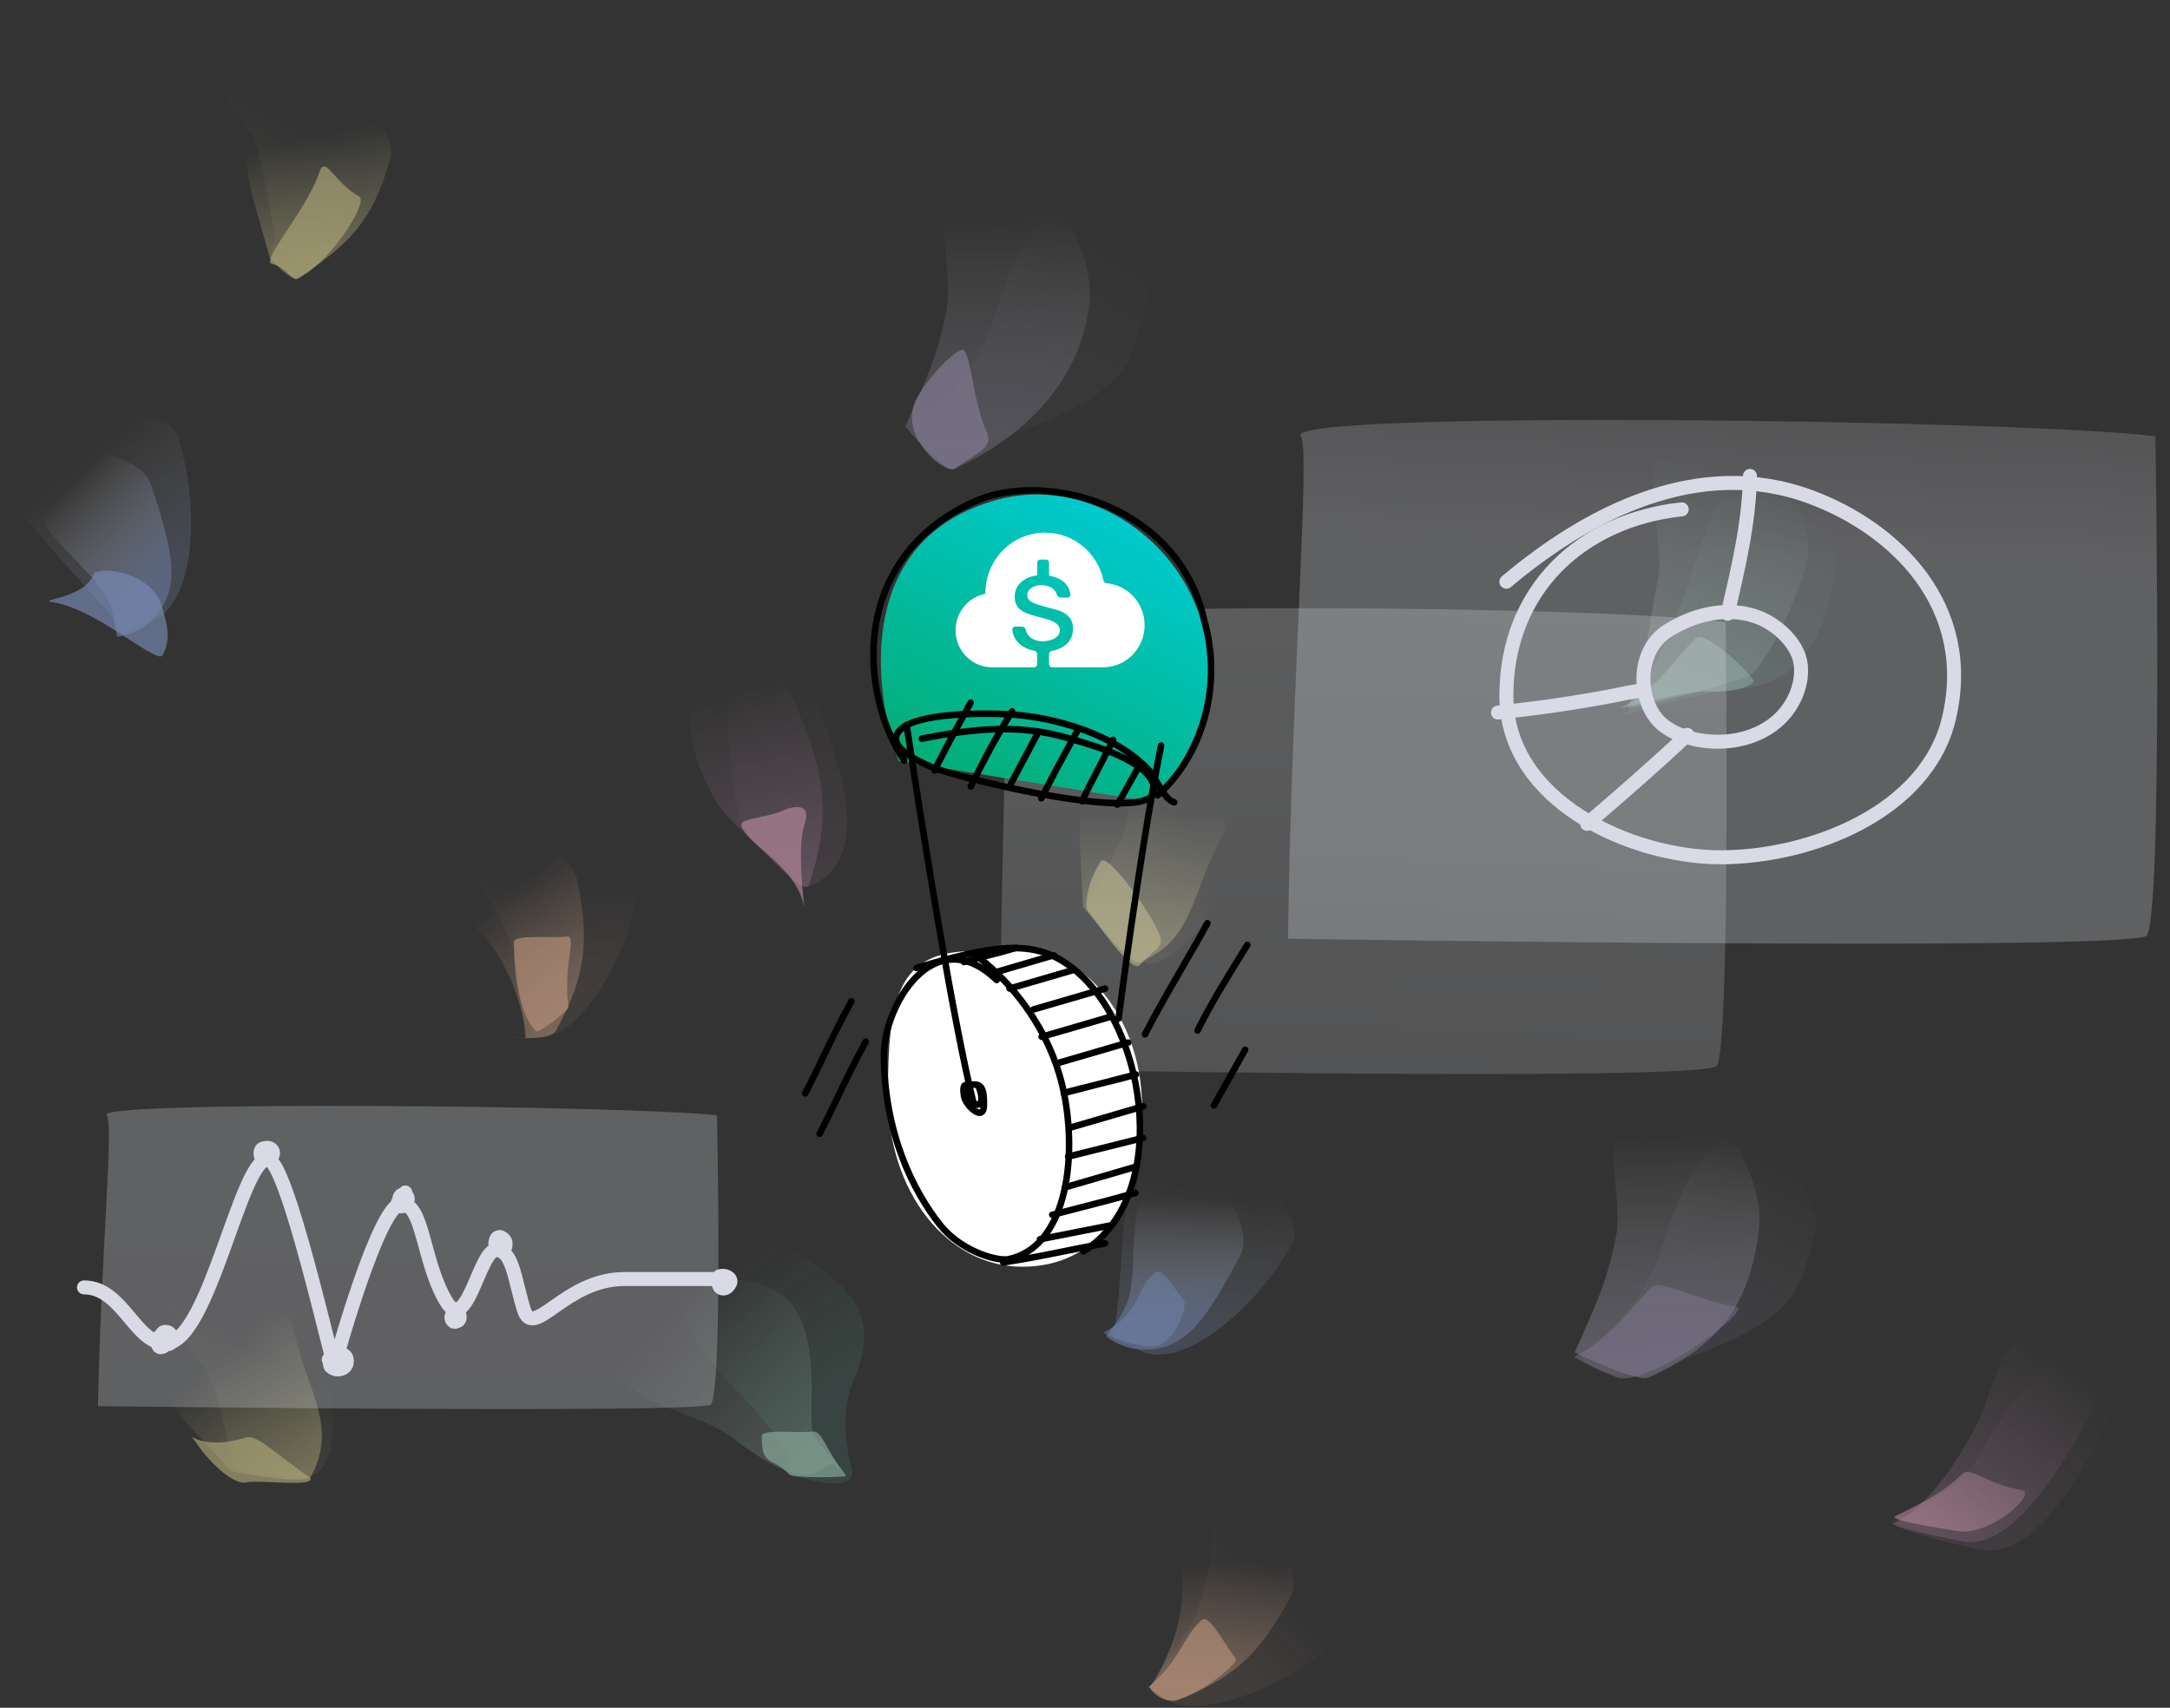 <svg width="155" height="122" viewBox="0 0 155 122" fill="none" xmlns="http://www.w3.org/2000/svg">
<rect x="0" y="0" width="155" height="122" fill="#333333" stroke="none"/>
<g opacity="0.65">
<g opacity="0.65">
<path opacity="0.69" d="M135.291 108.844C138.029 107.474 140.452 103.416 141.505 101.097C142.19 99.568 142.769 96.037 145.613 94.403C148.457 92.769 150.827 98.198 149.563 100.569C147.246 104.944 143.665 110.794 140.136 110.109C134.659 109.002 135.291 108.844 135.291 108.844Z" fill="url(#paint0_linear)"/>
<path opacity="0.22" d="M135.08 108.791C137.819 107.421 140.452 106.05 141.505 103.679C142.19 102.15 145.719 97.302 148.563 95.615C151.407 93.928 151.512 99.831 150.248 102.203C147.931 106.578 144.981 111.374 141.453 110.688C135.975 109.582 135.08 108.791 135.08 108.791Z" fill="url(#paint1_linear)"/>
<path opacity="0.17" d="M77.568 64.836C78.622 62.886 79.096 62.148 80.149 59.776C80.834 58.3 80.623 52.398 83.467 50.711C86.311 49.025 93.105 54.19 91.841 56.561C89.523 60.936 83.941 70.844 81.202 68.472C78.358 66.101 77.568 64.836 77.568 64.836Z" fill="url(#paint2_linear)"/>
<path opacity="0.8" d="M77.358 64.784L77.147 60.567C76.989 58.143 77.568 54.032 80.359 52.345C83.151 50.659 88.575 57.3 87.311 59.671C84.994 64.046 85.257 67.155 81.413 68.736C80.728 69 77.358 64.784 77.358 64.784Z" fill="url(#paint3_linear)"/>
<path opacity="0.2" d="M112.855 96.775C114.593 95.826 117.174 92.769 118.227 90.45C118.912 88.922 120.071 83.282 122.915 81.648C125.759 80.014 130.499 85.496 129.656 88.078C128.392 91.978 129.34 94.245 117.859 97.934C114.383 99.041 112.855 96.775 112.855 96.775Z" fill="url(#paint4_linear)"/>
<path opacity="0.8" d="M112.485 96.617C113.907 93.296 114.697 91.979 115.435 88.29C116.014 85.338 113.802 79.382 117.067 77.327C120.333 75.272 126.126 82.966 125.652 87.657C125.02 93.771 122.176 96.406 117.752 98.409C116.962 98.778 112.485 96.617 112.485 96.617Z" fill="url(#paint5_linear)"/>
<path opacity="0.38" d="M79.359 95.563C80.413 93.613 79.623 82.281 82.467 80.647C85.311 79.014 93.632 86.34 92.368 88.711C90.051 93.086 84.573 98.093 81.361 96.459C80.729 96.09 80.044 95.826 79.359 95.563Z" fill="url(#paint6_linear)"/>
<path opacity="0.8" d="M78.991 95.457C80.044 94.14 80.203 93.771 80.519 93.033C81.466 90.451 80.15 85.127 82.994 83.493C85.838 81.86 89.84 87.341 88.576 89.713C86.259 94.087 84.995 95.774 82.888 96.301C81.519 96.617 80.097 96.301 78.991 95.457Z" fill="url(#paint7_linear)"/>
<path opacity="0.2" d="M115.857 51.133C117.489 50.184 119.417 44.65 120.405 42.331C121.048 40.856 122.135 35.164 124.805 33.53C127.474 31.896 131.379 37.272 131.132 39.96C130.737 44.545 129.006 48.761 124.459 49.183C120.702 49.552 115.857 51.133 115.857 51.133Z" fill="url(#paint8_linear)"/>
<path opacity="0.8" d="M116.277 50.554C117.699 47.233 117.647 45.072 118.437 41.383C119.016 38.432 116.541 32.95 119.806 30.842C123.071 28.734 130.286 35.691 129.023 40.276C128.075 43.649 126.179 47.233 125.073 48.182C124.335 48.762 116.541 50.606 116.277 50.554Z" fill="url(#paint9_linear)"/>
<path opacity="0.69" d="M54.659 60.935C52.921 59.091 51.604 58.458 50.551 56.139C49.392 53.873 49.024 51.343 49.392 48.813C49.972 45.598 55.66 47.338 56.66 49.867C58.504 54.453 59.715 57.51 57.766 63.254C57.503 63.992 54.659 60.935 54.659 60.935Z" fill="url(#paint10_linear)"/>
<path opacity="0.22" d="M56.502 62.412C55.238 60.514 54.027 61.041 52.973 58.722C52.289 57.247 51.657 50.606 52.236 47.338C52.815 44.071 57.345 47.812 58.345 50.342C60.189 54.928 61.769 60.198 59.03 62.57C56.976 64.362 56.502 62.412 56.502 62.412Z" fill="url(#paint11_linear)"/>
<path opacity="0.17" d="M82.098 120.544C83.151 118.594 84.837 117.066 85.679 114.641C87.365 109.74 85.574 106.736 88.365 105.102C91.156 103.468 98.477 112.639 97.213 115.01C94.896 119.385 85.627 123.548 82.888 121.177C80.097 118.7 82.098 120.544 82.098 120.544Z" fill="url(#paint12_linear)"/>
<path opacity="0.8" d="M82.098 120.544C82.993 119.49 83.941 116.961 84.099 116.17C85.468 110.689 82.466 108.37 85.258 106.683C88.049 104.997 93.474 111.637 92.21 114.009C89.892 118.384 87.944 119.912 84.046 121.493C83.414 121.757 82.098 120.544 82.098 120.544Z" fill="url(#paint13_linear)"/>
<path opacity="0.17" d="M37.542 74.164C37.121 72.003 37.384 69.737 36.489 67.313C34.645 62.464 31.328 61.357 32.434 58.248C33.539 55.138 45.021 57.51 45.6 60.145C46.653 64.994 42.177 74.112 38.595 74.112C34.856 74.059 37.542 74.164 37.542 74.164Z" fill="url(#paint14_linear)"/>
<path opacity="0.8" d="M37.542 74.164C37.595 72.794 36.647 70.211 36.279 69.526C33.803 64.414 30.011 64.572 31.117 61.515C32.223 58.406 40.597 60.039 41.176 62.675C42.23 67.523 41.703 69.948 39.702 73.637C39.386 74.217 37.542 74.164 37.542 74.164Z" fill="url(#paint15_linear)"/>
<path opacity="0.1" d="M65.034 30.631C66.772 29.682 69.353 26.625 70.406 24.306C71.091 22.831 72.249 17.139 75.093 15.505C77.937 13.871 82.677 19.352 81.835 21.935C80.571 25.782 81.519 28.101 70.037 31.791C66.561 32.897 65.034 30.631 65.034 30.631Z" fill="url(#paint16_linear)"/>
<path opacity="0.6" d="M64.665 30.472C66.087 27.152 66.877 25.834 67.614 22.145C68.194 19.194 66.034 13.238 69.247 11.182C72.46 9.127 78.305 16.822 77.832 21.513C77.2 27.626 72.618 31.474 68.194 33.477C67.404 33.793 64.665 30.472 64.665 30.472Z" fill="url(#paint17_linear)"/>
<path opacity="0.17" d="M16.686 104.997C16.212 102.836 16.107 101.94 15.423 99.463C15.001 97.882 10.999 93.508 12.105 90.398C13.211 87.289 21.69 86.867 22.269 89.502C23.323 94.351 25.429 105.524 21.795 105.472C18.108 105.472 16.686 104.997 16.686 104.997Z" fill="url(#paint18_linear)"/>
<path opacity="0.8" d="M16.528 105.102L13.632 101.992C11.947 100.253 9.735 96.722 10.841 93.612C11.947 90.502 20.32 92.084 20.9 94.719C21.953 99.568 24.165 101.781 22.216 105.47C21.795 106.156 16.528 105.102 16.528 105.102Z" fill="url(#paint19_linear)"/>
<path opacity="0.17" d="M19.741 17.191C19.267 15.03 18.951 12.711 18.267 10.234C17.845 8.653 14.053 5.701 15.159 2.645C16.265 -0.412 24.744 -0.939 25.324 1.696C26.377 6.545 25.324 19.299 21.69 19.299C18.003 19.247 19.741 17.191 19.741 17.191Z" fill="url(#paint20_linear)"/>
<path opacity="0.8" d="M19.268 18.403L18.109 14.292C17.424 11.973 17.056 7.809 19.478 5.596C21.901 3.382 28.589 8.652 27.905 11.235C26.588 15.978 24.85 17.454 21.374 19.826C20.795 20.247 19.268 18.403 19.268 18.403Z" fill="url(#paint21_linear)"/>
<path opacity="0.38" d="M8.734 45.282C8.049 43.174 -0.693 35.901 0.044 32.738C0.781 29.576 11.841 28.575 12.684 31.157C14.264 35.848 14.106 43.279 10.683 44.439C10.051 44.65 9.366 44.966 8.734 45.282Z" fill="url(#paint22_linear)"/>
<path opacity="0.8" d="M8.366 45.494C8.102 43.807 7.997 43.438 7.628 42.753C6.417 40.276 1.677 37.588 2.414 34.373C3.152 31.158 9.946 32.054 10.788 34.637C12.368 39.328 12.684 41.436 11.631 43.28C10.999 44.44 9.788 45.283 8.366 45.494Z" fill="url(#paint23_linear)"/>
</g>
<g opacity="0.65">
<path opacity="0.2" d="M56.398 105.313C56.398 103.31 55.766 103.046 54.186 101.043C53.185 99.726 48.761 96.037 48.603 92.769C48.445 89.501 55.187 88.342 57.398 89.817C61.243 92.347 62.823 94.245 60.927 98.725C60.401 99.989 60.084 101.939 60.822 104.891C61.401 107.052 56.398 105.313 56.398 105.313Z" fill="url(#paint24_linear)"/>
<path opacity="0.8" d="M60.4 105.418C58.135 102.572 59.978 108.58 52.184 102.625C49.867 100.78 43.863 100.358 43.547 96.511C43.231 92.664 52.763 89.501 56.187 92.769C58.715 95.193 57.714 100.833 58.03 102.256C58.241 103.152 60.558 105.207 60.4 105.418Z" fill="url(#paint25_linear)"/>
</g>
<path opacity="0.65" d="M135.359 108.328C138.097 106.957 138.835 106.536 140.204 105.271C140.783 104.744 142.1 106.114 144.364 106.43C145.681 106.588 142.152 109.751 139.888 109.382C134.411 108.538 135.359 108.328 135.359 108.328Z" fill="url(#paint26_linear)"/>
<path opacity="0.65" d="M77.637 65.005C77.426 64.32 77.848 62.686 78.638 61.526C79.059 60.894 81.85 64.636 82.693 66.428C83.272 67.64 82.851 67.535 81.376 68.958C80.797 69.485 78.48 66.059 77.637 65.005Z" fill="#EFE59C" stroke="#706F6F" stroke-width="0.04" stroke-miterlimit="10"/>
<g opacity="0.65">
<path opacity="0.65" d="M112.434 96.933C115.172 95.563 116.647 93.191 118.016 91.926C118.596 91.399 121.703 93.033 124.02 93.349C125.337 93.507 117.7 99.094 115.541 98.409C114.435 97.987 113.382 97.513 112.434 96.933Z" fill="url(#paint27_linear)"/>
<path opacity="0.65" d="M78.78 95.193C81.519 93.823 81.045 92.189 82.414 90.977C82.994 90.45 83.573 91.609 84.573 92.927C84.837 93.243 83.889 96.353 82.098 96.195C80.94 96.089 79.834 95.773 78.78 95.193Z" fill="url(#paint28_linear)"/>
<path opacity="0.65" d="M115.699 50.606C118.438 49.235 119.807 46.811 121.124 45.599C121.703 45.072 124.178 47.233 125.232 48.55C125.495 48.867 124.073 49.499 122.282 49.394C120.492 49.288 115.699 50.606 115.699 50.606Z" fill="url(#paint29_linear)"/>
</g>
<path opacity="0.65" d="M36.715 67.376C36.505 66.691 39.349 67.06 40.507 66.902C41.245 66.797 40.191 69.01 40.612 71.962C40.612 72.12 38.506 73.912 38.242 73.648C37.084 72.383 36.715 69.59 36.715 67.376Z" fill="#FFC5A1"/>
<path opacity="0.65" d="M21.39 19.837C20.81 20.258 20.758 19.204 19.388 18.835C18.651 18.624 21.969 14.882 22.812 12.3C23.233 11.035 23.865 13.038 25.656 14.039C26.34 14.355 23.812 18.519 21.39 19.837Z" fill="#EFE59C"/>
<path opacity="0.65" d="M65.313 28.85C65.471 28.165 67.367 25.635 68.631 25.003C69.369 24.686 69.369 28.375 70.475 30.853C71.001 32.065 69.737 32.328 68.21 33.488C67.578 33.91 64.365 31.38 65.313 28.85Z" fill="url(#paint30_linear)"/>
<path opacity="0.65" d="M11.594 43.448C11.805 44.133 12.331 45.662 11.594 46.821C11.173 47.454 6.907 43.501 3.799 43.027C2.483 42.816 6.011 42.816 6.696 41.024C6.959 40.391 10.962 40.813 11.594 43.448Z" fill="#9EBCFD"/>
<path opacity="0.65" d="M57.466 64.846C56.834 61.842 53.833 60.735 52.99 59.102C52.621 58.416 54.57 58.522 56.097 57.837C56.466 57.678 58.046 57.204 57.466 58.891C56.887 60.577 57.466 64.846 57.466 64.846Z" fill="#FEB7D5"/>
<path opacity="0.65" d="M22.18 105.586C22.443 106.271 18.651 105.691 17.545 105.902C16.808 106.06 15.228 104.848 13.964 103.003C13.226 101.897 13.964 103.794 17.598 102.687C18.387 102.476 19.651 103.847 22.18 105.586Z" fill="#EFE59C"/>
<path opacity="0.65" d="M54.411 102.688C54.2 102.003 56.886 102.424 57.992 102.266C58.73 102.161 58.835 103.32 60.415 105.429C60.52 105.534 56.623 105.639 56.36 105.323C55.254 104.058 54.411 104.849 54.411 102.688Z" fill="#BBECD8"/>
<path opacity="0.65" d="M82.061 120.502C84.378 118.499 84.43 117.023 85.8 115.758C86.379 115.231 87.275 117.181 88.275 118.499C88.538 118.815 84.904 121.767 83.325 121.45C82.798 121.292 82.376 120.976 82.061 120.502Z" fill="url(#paint31_linear)"/>
</g>
<path opacity="0.25" d="M71.37 76.373C71.562 58.232 72.185 45.515 71.562 44.699C70.171 42.875 115.297 43.259 123.258 44.459C123.258 44.459 123.642 75.557 122.587 76.18C120.764 77.284 71.37 76.373 71.37 76.373Z" fill="url(#paint32_linear)"/>
<path opacity="0.25" d="M92 67.062C92.24 48.778 93.63 31.981 92.911 31.165C91.281 29.294 144.463 29.965 153.959 31.165C153.959 31.165 154.534 66.246 153.287 66.87C151.033 67.974 92 67.062 92 67.062Z" fill="url(#paint33_linear)"/>
<path opacity="0.25" d="M7 100.452C7.192 89.846 8.151 80.152 7.623 79.672C6.472 78.616 44.405 78.952 51.215 79.672C51.215 79.672 51.647 99.972 50.736 100.356C49.153 100.979 7 100.452 7 100.452Z" fill="url(#paint34_linear)"/>
<path d="M120.124 36.387C112.942 37.152 107.597 42.154 107.597 49.71C107.597 57.266 116.545 61.243 122.908 61.243C129.272 61.243 137.628 58.051 139.214 51.301C141.083 43.347 135.449 37.749 129.272 35.481C121.323 32.563 113.469 36.612 107.597 41.557" stroke="#D9DAE6" stroke-linecap="round" stroke-linejoin="round"/>
<path d="M118.533 51.565C116.943 49.974 116.833 46.309 119.329 44.937C121.317 43.744 123.674 43.328 125.692 44.142C126.947 44.647 128.48 45.997 128.631 47.522C128.783 49.062 128.009 50.617 126.885 51.565C124.31 53.741 120.124 53.156 118.533 51.565Z" stroke="#D9DAE6" stroke-linecap="round" stroke-linejoin="round"/>
<path d="M120.522 52.493C118.445 54.467 115.496 57.03 113.363 58.856" stroke="#D9DAE6" stroke-linecap="round" stroke-linejoin="round"/>
<path d="M107 50.902C109.676 50.618 112.343 50.245 114.993 49.742C115.778 49.593 116.55 49.414 117.34 49.312" stroke="#D9DAE6" stroke-linecap="round" stroke-linejoin="round"/>
<path d="M124.996 34C124.942 37.33 124.151 40.61 123.405 43.843" stroke="#D9DAE6" stroke-linecap="round" stroke-linejoin="round"/>
<path d="M6 91.969C8.784 91.969 9.687 96.112 11.918 95.947C14.943 95.723 17.183 82.822 19.124 82.822C20.509 82.822 23.811 97.894 23.897 97.537C24.021 97.022 27.078 86.004 28.669 86.004C30.26 86.004 30.165 90.075 31.851 92.936C33.348 95.475 34.237 89.307 35.43 89.307C36.623 89.307 36.738 91.345 37.419 93.56C38.099 95.775 40.353 91.373 44.578 91.373C44.846 91.373 52.925 91.373 51.537 91.373" stroke="#D9DAE6" stroke-linecap="round" stroke-linejoin="round"/>
<path d="M11.851 95.332C11.715 96.597 12.548 95.798 12.232 95.442C11.803 94.959 11.171 95.455 11.276 96.006C11.398 96.645 12.102 95.832 12.199 95.58C12.341 95.21 11.678 94.956 11.552 95.332" stroke="#D9DAE6" stroke-linecap="round" stroke-linejoin="round"/>
<path d="M18.909 82.107C18.823 82.698 19.434 83.004 19.406 82.505C19.378 81.989 18.523 81.755 18.616 82.499C18.674 82.957 19.451 82.85 19.5 82.406C19.548 81.973 18.81 81.808 18.81 82.306" stroke="#D9DAE6" stroke-linecap="round" stroke-linejoin="round"/>
<path d="M24.08 96.524C23.797 96.764 23.466 97.143 23.594 97.557C23.669 97.803 24.257 97.879 24.417 97.707C24.987 97.093 23.699 96.845 23.605 97.165C23.362 97.99 24.659 98.025 24.765 97.364C24.902 96.505 23.829 96.637 23.483 97.121" stroke="#D9DAE6" stroke-linecap="round" stroke-linejoin="round"/>
<path d="M32.63 93.945C32.231 94.571 32.954 94.495 32.818 93.95C32.725 93.579 32.316 93.774 32.254 94.044C32.179 94.372 32.581 94.625 32.624 94.232C32.644 94.06 32.503 93.504 32.332 93.845" stroke="#D9DAE6" stroke-linecap="round" stroke-linejoin="round"/>
<path d="M51.403 91.174C51.344 91.46 51.21 92.047 51.691 92.047C51.884 92.047 52.089 91.815 52.154 91.649C52.313 91.249 51.607 90.993 51.365 91.235C51.147 91.453 51.312 91.932 51.602 91.964C51.933 92.001 52.191 91.669 51.801 91.572" stroke="#D9DAE6" stroke-linecap="round" stroke-linejoin="round"/>
<path d="M35.514 88.57C35.561 89.145 36.147 89.583 36.11 88.791C36.096 88.485 35.567 88.165 35.436 88.57C35.118 89.554 36.252 88.911 35.712 88.371" stroke="#D9DAE6" stroke-linecap="round" stroke-linejoin="round"/>
<path d="M28.952 85.189C28.766 85.316 27.94 86.343 28.753 86.162C29.073 86.091 29.31 85.512 28.93 85.366C28.59 85.235 28.43 85.62 28.566 85.924C28.742 86.322 28.952 85.496 28.952 85.388" stroke="#D9DAE6" stroke-linecap="round" stroke-linejoin="round"/>
<path d="M81.577 79.094C81.577 86.026 78.421 90.492 73.027 90.492C67.632 90.492 63.424 85.143 63.424 78.212C63.424 71.28 64.117 67.946 69.511 67.946C76.468 66.069 81.577 72.163 81.577 79.094Z" fill="white"/>
<path fill-rule="evenodd" clip-rule="evenodd" d="M79.162 88.78C79.14 88.651 79.019 88.566 78.893 88.589C77.759 88.793 76.817 88.983 75.913 89.166C74.567 89.438 73.306 89.693 71.621 89.952C71.494 89.971 71.407 90.091 71.426 90.22C71.445 90.349 71.564 90.438 71.691 90.418C73.38 90.159 74.664 89.9 76.022 89.625C76.926 89.443 77.862 89.254 78.974 89.053C79.101 89.03 79.185 88.908 79.162 88.78Z" fill="black"/>
<path fill-rule="evenodd" clip-rule="evenodd" d="M69.768 68.287C69.69 68.391 69.71 68.539 69.812 68.618C69.945 68.721 70.083 68.832 70.225 68.951C69.468 68.483 68.733 68.283 68.033 68.302C66.992 68.331 66.073 68.844 65.32 69.59C63.821 71.072 62.907 73.539 62.907 75.323C62.907 80.985 65.012 85.2 66.985 87.677C67.7 88.575 68.676 89.229 69.6 89.647C70.517 90.061 71.416 90.257 71.987 90.205C71.994 90.205 72.002 90.204 72.009 90.202C74.209 89.779 75.506 87.906 76.129 85.593C76.752 83.276 76.719 80.457 76.219 78.004C75.237 73.181 72.122 69.814 70.094 68.243C69.992 68.164 69.846 68.184 69.768 68.287ZM71.418 70.063C73.152 71.849 75.047 74.577 75.765 78.099C76.253 80.497 76.281 83.238 75.681 85.468C75.081 87.698 73.874 89.357 71.934 89.737C71.473 89.775 70.664 89.611 69.789 89.216C68.913 88.82 68.004 88.206 67.346 87.381C65.431 84.976 63.372 80.862 63.372 75.323C63.372 73.66 64.239 71.317 65.644 69.927C66.341 69.237 67.155 68.799 68.045 68.774C68.933 68.749 69.941 69.134 71.032 70.181C71.125 70.271 71.272 70.266 71.361 70.172C71.39 70.14 71.409 70.103 71.418 70.063Z" fill="black"/>
<path fill-rule="evenodd" clip-rule="evenodd" d="M65.528 69.374C70.809 67.79 73.492 67.402 75.869 68.917C78.729 70.74 80.684 74.813 81.107 78.963C81.53 83.115 80.411 87.231 77.264 89.195C77.155 89.263 77.121 89.408 77.188 89.519C77.255 89.63 77.398 89.665 77.508 89.597C80.875 87.496 82.001 83.149 81.569 78.915C81.138 74.679 79.139 70.445 76.116 68.517C73.537 66.873 70.646 67.347 65.397 68.922C65.274 68.959 65.204 69.09 65.24 69.215C65.276 69.34 65.405 69.411 65.528 69.374Z" fill="black"/>
<path fill-rule="evenodd" clip-rule="evenodd" d="M79.157 70.557C79.115 70.434 78.981 70.363 78.858 70.399L73.748 71.889C73.625 71.925 73.558 72.054 73.6 72.177C73.642 72.3 73.776 72.371 73.899 72.335L79.009 70.845C79.132 70.809 79.199 70.68 79.157 70.557ZM76.905 69.225C76.863 69.101 76.729 69.031 76.606 69.067L72.035 70.399C71.911 70.435 71.845 70.564 71.887 70.687C71.929 70.811 72.063 70.881 72.186 70.845L76.757 69.513C76.88 69.477 76.947 69.348 76.905 69.225Z" fill="black"/>
<path fill-rule="evenodd" clip-rule="evenodd" d="M80.807 74.412C80.766 74.289 80.632 74.218 80.508 74.254L75.48 75.72C75.356 75.756 75.29 75.885 75.332 76.008C75.374 76.131 75.507 76.202 75.631 76.166L80.66 74.7C80.783 74.664 80.849 74.535 80.807 74.412ZM79.466 72.592C79.425 72.469 79.291 72.398 79.168 72.434L74.325 73.846C74.202 73.882 74.135 74.011 74.177 74.134C74.219 74.257 74.353 74.328 74.476 74.292L79.319 72.88C79.442 72.844 79.508 72.715 79.466 72.592Z" fill="black"/>
<path fill-rule="evenodd" clip-rule="evenodd" d="M81.367 76.696C81.328 76.573 81.197 76.501 81.074 76.532L78.405 77.221C77.526 77.436 76.651 77.65 75.906 77.867C75.784 77.902 75.717 78.029 75.757 78.151C75.796 78.274 75.927 78.347 76.05 78.315L78.54 77.672C78.551 77.669 78.562 77.667 78.573 77.664L78.601 77.657C79.502 77.437 80.418 77.213 81.218 76.98C81.34 76.945 81.406 76.818 81.367 76.696ZM81.889 78.968C81.847 78.845 81.713 78.774 81.59 78.81L76.38 80.329C76.257 80.365 76.191 80.494 76.232 80.617C76.274 80.74 76.408 80.811 76.531 80.775L81.741 79.256C81.865 79.22 81.931 79.091 81.889 78.968Z" fill="black"/>
<path fill-rule="evenodd" clip-rule="evenodd" d="M81.875 81.237C81.838 81.112 81.707 81.036 81.582 81.067L76.234 82.4C76.109 82.431 76.038 82.557 76.075 82.682C76.112 82.806 76.243 82.882 76.368 82.851L81.715 81.518C81.84 81.487 81.912 81.361 81.875 81.237ZM81.324 83.293C81.282 83.169 81.149 83.099 81.025 83.135L75.987 84.603C75.864 84.639 75.798 84.768 75.839 84.891C75.881 85.015 76.015 85.085 76.138 85.049L81.177 83.581C81.3 83.545 81.366 83.416 81.324 83.293Z" fill="black"/>
<path fill-rule="evenodd" clip-rule="evenodd" d="M81.324 85.147C81.282 85.024 81.148 84.953 81.025 84.989C79.648 85.39 78.375 85.716 77.083 86.046C76.43 86.213 75.772 86.382 75.093 86.562C74.968 86.595 74.899 86.722 74.938 86.846C74.976 86.97 75.109 87.044 75.233 87.011C75.904 86.833 76.558 86.666 77.21 86.499C78.506 86.167 79.792 85.838 81.176 85.435C81.299 85.399 81.365 85.27 81.324 85.147ZM79.626 87.481C79.596 87.356 79.468 87.274 79.341 87.299L74.231 88.304C74.105 88.329 74.027 88.451 74.058 88.577C74.089 88.703 74.216 88.784 74.343 88.76L79.453 87.754C79.579 87.73 79.657 87.607 79.626 87.481Z" fill="black"/>
<path fill-rule="evenodd" clip-rule="evenodd" d="M75.503 68.172C75.461 68.049 75.327 67.979 75.204 68.015L71.115 69.211C70.992 69.247 70.925 69.376 70.967 69.499C71.009 69.622 71.143 69.693 71.266 69.657L75.356 68.461C75.479 68.425 75.545 68.296 75.503 68.172ZM72.808 67.646C72.766 67.522 72.632 67.452 72.509 67.488C71.403 67.81 70.991 67.911 70.597 68.007L70.578 68.012C70.184 68.108 69.797 68.202 68.772 68.501C68.649 68.537 68.583 68.666 68.625 68.789C68.666 68.912 68.8 68.983 68.924 68.947C69.939 68.651 70.32 68.558 70.707 68.464L70.728 68.459C71.129 68.361 71.547 68.258 72.66 67.934C72.783 67.898 72.849 67.769 72.808 67.646Z" fill="black"/>
<path d="M64.188 54.366L82.306 57.286C92.383 45.969 81.401 32.94 71.253 35.697C61.105 38.454 62.305 49.152 64.188 54.366Z" fill="url(#paint35_linear)"/>
<path fill-rule="evenodd" clip-rule="evenodd" d="M65.673 51.217C65.01 51.397 64.424 51.654 64.077 52.035C63.919 52.209 63.819 52.395 63.783 52.591C63.746 52.789 63.776 52.978 63.849 53.152C63.989 53.489 64.291 53.782 64.615 54.022C65.229 54.479 66.031 54.826 66.373 54.974C66.394 54.983 66.414 54.992 66.431 54.999C66.88 55.195 68.12 55.562 69.704 55.956C71.295 56.354 73.254 56.785 75.156 57.108C77.054 57.43 78.907 57.648 80.28 57.612C80.963 57.594 81.552 57.514 81.972 57.337C82.184 57.247 82.368 57.127 82.497 56.963C82.622 56.803 82.685 56.614 82.679 56.404C82.685 56.413 82.69 56.422 82.696 56.432C82.846 56.676 83.006 56.918 83.182 57.113C83.356 57.307 83.564 57.475 83.813 57.539C83.937 57.572 84.064 57.496 84.096 57.37C84.129 57.244 84.054 57.116 83.93 57.084C83.807 57.053 83.674 56.96 83.526 56.796C83.38 56.634 83.238 56.422 83.092 56.184C83.022 56.07 82.954 55.953 82.884 55.834L82.874 55.819C82.802 55.695 82.728 55.57 82.654 55.45C82.507 55.211 82.349 54.977 82.176 54.797C79.729 52.229 75.354 50.959 71.946 50.788C71.149 50.748 69.516 50.711 67.928 50.851C67.134 50.92 66.344 51.034 65.673 51.217ZM80.591 54.044C80.384 53.934 80.169 53.83 79.952 53.733C78.772 53.202 77.464 52.824 76.655 52.591C76.53 52.555 76.417 52.522 76.318 52.493C72.756 51.439 69.338 51.846 65.796 52.536C65.67 52.561 65.587 52.684 65.611 52.812C65.635 52.939 65.756 53.022 65.882 52.998C69.409 52.31 72.735 51.923 76.186 52.944C76.288 52.974 76.403 53.007 76.53 53.044C77.342 53.278 78.614 53.646 79.761 54.162C80.425 54.46 81.032 54.802 81.478 55.186C81.926 55.572 82.185 55.977 82.213 56.399C82.221 56.511 82.192 56.597 82.133 56.672C82.07 56.753 81.962 56.833 81.795 56.903C81.456 57.046 80.937 57.125 80.27 57.142C78.943 57.177 77.126 56.966 75.235 56.645C73.347 56.324 71.399 55.895 69.817 55.5C68.226 55.104 67.025 54.746 66.617 54.568C66.6 54.561 66.581 54.553 66.561 54.544C66.217 54.395 65.46 54.066 64.891 53.643C64.587 53.417 64.368 53.186 64.277 52.968C64.234 52.865 64.222 52.769 64.239 52.676C64.257 52.583 64.307 52.475 64.418 52.353C64.672 52.075 65.148 51.846 65.792 51.671C66.427 51.498 67.186 51.387 67.966 51.319C69.525 51.182 71.135 51.218 71.921 51.258C74.738 51.399 78.18 52.306 80.591 54.044Z" fill="black"/>
<path fill-rule="evenodd" clip-rule="evenodd" d="M78.922 36.337C82.118 37.686 84.907 40.326 85.792 44.391C85.793 44.396 85.794 44.401 85.796 44.405C87.078 48.906 85.72 53.798 82.536 56.641C82.44 56.728 82.43 56.876 82.515 56.974C82.6 57.071 82.747 57.08 82.843 56.994C86.171 54.023 87.57 48.941 86.245 44.28C85.319 40.042 82.407 37.297 79.102 35.902C75.804 34.51 72.084 34.45 69.506 35.614C64.977 37.661 62.866 41.151 62.309 44.746C61.755 48.329 62.743 52.01 64.398 54.47C64.47 54.577 64.615 54.605 64.721 54.531C64.827 54.458 64.855 54.312 64.783 54.204C63.192 51.838 62.233 48.277 62.769 44.818C63.302 41.372 65.318 38.022 69.695 36.044C72.132 34.943 75.717 34.984 78.922 36.337Z" fill="black"/>
<path fill-rule="evenodd" clip-rule="evenodd" d="M82.983 53.031C82.856 53.005 82.733 53.088 82.707 53.216C81.528 59.086 80.272 68.037 79.664 72.745C79.648 72.874 79.738 72.992 79.866 73.008C79.994 73.025 80.111 72.933 80.128 72.804C80.735 68.097 81.989 59.16 83.165 53.308C83.191 53.18 83.109 53.056 82.983 53.031Z" fill="black"/>
<path fill-rule="evenodd" clip-rule="evenodd" d="M64.72 51.558C64.591 51.578 64.504 51.699 64.523 51.828C65.865 60.635 67.839 72.909 69.338 78.993C69.369 79.119 69.496 79.196 69.621 79.164C69.747 79.132 69.824 79.004 69.793 78.878C68.3 72.82 66.33 60.568 64.987 51.755C64.967 51.626 64.848 51.538 64.72 51.558Z" fill="black"/>
<path fill-rule="evenodd" clip-rule="evenodd" d="M79.614 52.639C79.5 52.58 79.36 52.627 79.302 52.743C78.888 53.567 78.523 54.272 78.209 54.878C77.693 55.873 77.316 56.601 77.091 57.149C77.042 57.27 77.097 57.408 77.216 57.458C77.334 57.507 77.47 57.45 77.519 57.33C77.737 56.799 78.098 56.103 78.603 55.129C78.918 54.522 79.288 53.806 79.715 52.956C79.773 52.84 79.728 52.698 79.614 52.639ZM77.081 51.983C76.969 51.92 76.828 51.961 76.765 52.075C76.437 52.675 76.197 53.111 76.005 53.46C75.342 54.663 75.263 54.806 74.173 56.922C74.113 57.037 74.157 57.18 74.27 57.24C74.384 57.3 74.524 57.255 74.584 57.139C75.672 55.029 75.749 54.89 76.41 53.689C76.601 53.341 76.842 52.904 77.171 52.304C77.233 52.19 77.193 52.046 77.081 51.983ZM81.42 54.627C81.309 54.563 81.167 54.603 81.104 54.716L79.617 57.362C79.553 57.475 79.591 57.62 79.703 57.684C79.814 57.748 79.956 57.708 80.019 57.595L81.507 54.949C81.57 54.836 81.532 54.692 81.42 54.627Z" fill="black"/>
<path fill-rule="evenodd" clip-rule="evenodd" d="M72.414 50.623C72.305 50.554 72.162 50.588 72.094 50.698C70.757 52.861 70.238 53.875 69.135 56.073C69.077 56.189 69.122 56.331 69.236 56.39C69.351 56.449 69.49 56.403 69.549 56.286C70.649 54.094 71.161 53.093 72.487 50.948C72.555 50.838 72.522 50.692 72.414 50.623ZM74.196 52.242C74.083 52.18 73.942 52.224 73.882 52.338L72.014 55.858C71.953 55.973 71.995 56.116 72.108 56.178C72.221 56.239 72.362 56.196 72.423 56.081L74.29 52.561C74.351 52.446 74.309 52.303 74.196 52.242ZM69.449 49.987C69.337 49.924 69.196 49.965 69.133 50.079C68.815 50.66 68.58 51.088 68.391 51.431C67.712 52.664 67.642 52.791 66.541 54.925C66.482 55.041 66.526 55.184 66.639 55.244C66.753 55.304 66.893 55.259 66.953 55.143C68.05 53.014 68.118 52.891 68.796 51.66C68.984 51.317 69.22 50.889 69.539 50.307C69.601 50.194 69.561 50.05 69.449 49.987Z" fill="black"/>
<path fill-rule="evenodd" clip-rule="evenodd" d="M89.221 67.299C89.113 67.23 88.969 67.263 88.901 67.374C88.762 67.598 88.626 67.818 88.491 68.035C87.337 69.899 86.323 71.536 85.332 73.511C85.274 73.627 85.319 73.769 85.433 73.828C85.548 73.887 85.688 73.841 85.746 73.724C86.726 71.769 87.729 70.151 88.885 68.285C89.019 68.069 89.156 67.848 89.294 67.624C89.362 67.513 89.33 67.368 89.221 67.299ZM86.357 65.749C86.245 65.686 86.103 65.727 86.041 65.841C85.447 66.926 84.825 67.999 84.203 69.075C83.307 70.622 82.408 72.174 81.581 73.779C81.521 73.895 81.565 74.037 81.679 74.097C81.792 74.158 81.933 74.113 81.992 73.997C82.817 72.396 83.703 70.868 84.591 69.334C85.214 68.258 85.839 67.179 86.447 66.069C86.509 65.955 86.469 65.812 86.357 65.749ZM89.053 74.792C88.942 74.727 88.8 74.767 88.736 74.88L86.507 78.847C86.444 78.96 86.483 79.104 86.594 79.168C86.705 79.233 86.847 79.193 86.911 79.08L89.139 75.113C89.203 75 89.164 74.856 89.053 74.792ZM60.927 71.322C60.815 71.258 60.674 71.299 60.611 71.413C59.878 72.753 59.402 73.721 58.934 74.695C58.863 74.843 58.792 74.992 58.72 75.141C58.321 75.974 57.901 76.849 57.308 78C57.249 78.115 57.293 78.258 57.406 78.318C57.52 78.379 57.66 78.334 57.72 78.218C58.316 77.061 58.739 76.179 59.138 75.346C59.209 75.197 59.28 75.049 59.351 74.901C59.817 73.932 60.289 72.971 61.017 71.642C61.079 71.528 61.039 71.385 60.927 71.322ZM61.955 74.207C61.843 74.144 61.702 74.186 61.639 74.299C60.906 75.639 60.43 76.607 59.962 77.581C59.891 77.729 59.82 77.877 59.748 78.027C59.349 78.86 58.93 79.735 58.337 80.886C58.277 81.001 58.321 81.144 58.434 81.204C58.548 81.264 58.688 81.22 58.748 81.104C59.344 79.947 59.767 79.065 60.166 78.232C60.237 78.083 60.308 77.935 60.379 77.787C60.845 76.818 61.318 75.857 62.045 74.528C62.108 74.414 62.067 74.271 61.955 74.207Z" fill="black"/>
<path fill-rule="evenodd" clip-rule="evenodd" d="M69.162 77.363C69.102 77.321 69.015 77.282 68.913 77.296C68.791 77.312 68.712 77.392 68.668 77.468C68.626 77.541 68.606 77.626 68.595 77.708C68.574 77.873 68.588 78.093 68.635 78.36C68.674 78.58 68.801 78.816 68.949 79.018C69.1 79.223 69.292 79.418 69.488 79.55C69.586 79.616 69.693 79.672 69.803 79.702C69.913 79.732 70.041 79.739 70.165 79.685C70.429 79.571 70.511 79.269 70.512 78.939C70.512 78.914 70.512 78.886 70.512 78.854C70.514 78.652 70.517 78.331 70.46 78.042C70.397 77.723 70.23 77.308 69.772 77.257C69.659 77.244 69.552 77.237 69.458 77.246C69.362 77.256 69.258 77.283 69.169 77.357C69.167 77.359 69.164 77.361 69.162 77.363ZM69.535 78.398C69.608 78.338 69.64 78.237 69.609 78.141C69.561 77.995 69.509 77.865 69.456 77.755C69.457 77.751 69.458 77.747 69.459 77.743C69.461 77.733 69.463 77.726 69.465 77.722C69.471 77.72 69.483 77.718 69.501 77.716C69.544 77.712 69.606 77.713 69.698 77.723C69.7 77.734 69.704 77.746 69.708 77.758C69.868 78.176 69.89 78.437 69.865 78.575C69.853 78.641 69.834 78.665 69.828 78.671C69.828 78.671 69.828 78.671 69.828 78.671C69.825 78.674 69.824 78.675 69.816 78.675C69.787 78.675 69.697 78.647 69.603 78.515C69.579 78.482 69.556 78.442 69.535 78.398ZM69.468 77.715C69.468 77.715 69.468 77.715 69.468 77.716C69.468 77.715 69.468 77.715 69.468 77.715ZM69.716 79.137C69.726 79.144 69.735 79.151 69.745 79.157C69.816 79.206 69.877 79.234 69.923 79.246C69.945 79.252 69.961 79.254 69.971 79.254C69.98 79.253 69.984 79.252 69.984 79.252L69.984 79.252L69.985 79.251C69.985 79.251 69.987 79.25 69.989 79.248C69.992 79.244 70.001 79.233 70.01 79.211C70.021 79.184 70.031 79.146 70.039 79.092C69.97 79.128 69.894 79.146 69.817 79.147C69.783 79.147 69.749 79.144 69.716 79.137ZM69.458 77.724C69.458 77.724 69.458 77.724 69.458 77.724C69.458 77.724 69.458 77.724 69.458 77.724Z" fill="black"/>
<path d="M74.934 47.441C74.934 47.567 75.035 47.669 75.159 47.669H78.786L78.796 47.669L78.806 47.669H78.914V47.667C80.495 47.604 81.757 46.283 81.757 44.663C81.757 43.087 80.562 41.794 79.042 41.667C78.934 41.658 78.843 41.578 78.82 41.471C78.41 39.516 76.699 38.049 74.651 38.049C72.296 38.049 70.387 39.987 70.387 42.378C70.387 42.403 70.37 42.425 70.345 42.43C69.153 42.673 68.256 43.742 68.256 45.024C68.256 46.485 69.422 47.669 70.861 47.669L73.859 47.669C73.983 47.669 74.084 47.567 74.084 47.441V46.724C74.084 46.609 73.999 46.513 73.888 46.491C73.419 46.4 73.018 46.204 72.743 45.923C72.498 45.671 72.351 45.36 72.306 44.994C72.29 44.868 72.393 44.763 72.519 44.764L73.02 44.766C73.14 44.767 73.236 44.864 73.263 44.983C73.379 45.483 73.824 45.812 74.483 45.815C74.74 45.816 75.698 45.694 75.702 45.022C75.704 44.484 75.008 44.28 74.349 44.115C74.237 44.087 74.122 44.058 74.008 44.027C73.263 43.826 72.474 43.596 72.479 42.628C72.483 41.687 73.263 41.202 74.084 41.103V40.201C74.084 40.075 74.184 39.973 74.309 39.973H74.708C74.832 39.973 74.933 40.075 74.933 40.201V41.128C75.525 41.225 76.323 41.529 76.458 42.456C76.477 42.584 76.373 42.69 76.246 42.69L75.742 42.687C75.627 42.687 75.534 42.596 75.499 42.484C75.368 42.06 74.959 41.804 74.359 41.801C73.961 41.799 73.383 42.014 73.38 42.505C73.378 42.95 73.714 43.101 74.965 43.429L75.13 43.472C75.151 43.478 75.174 43.483 75.197 43.489C75.674 43.606 76.652 43.845 76.647 44.91C76.643 45.75 76.078 46.325 75.133 46.496C75.02 46.517 74.934 46.613 74.934 46.729V47.441Z" fill="white"/>
<defs>
<linearGradient id="paint0_linear" x1="131.865" y1="118.227" x2="147.874" y2="97.33" gradientUnits="userSpaceOnUse">
<stop stop-color="#F6B4E2"/>
<stop offset="1" stop-color="#F5B1E1" stop-opacity="0"/>
</linearGradient>
<linearGradient id="paint1_linear" x1="132.607" y1="119.166" x2="149.08" y2="97.669" gradientUnits="userSpaceOnUse">
<stop offset="0.3" stop-color="#F4AEE0"/>
<stop offset="0.98" stop-color="#F6B3E2" stop-opacity="0"/>
</linearGradient>
<linearGradient id="paint2_linear" x1="76.976" y1="62.258" x2="86.358" y2="58.368" gradientUnits="userSpaceOnUse">
<stop offset="0.21" stop-color="#EFE59C"/>
<stop offset="0.85" stop-color="#EFE59C" stop-opacity="0"/>
</linearGradient>
<linearGradient id="paint3_linear" x1="82.311" y1="71.993" x2="82.311" y2="55.244" gradientUnits="userSpaceOnUse">
<stop offset="0.21" stop-color="#EFE59C"/>
<stop offset="0.85" stop-color="#EFE59C" stop-opacity="0"/>
</linearGradient>
<linearGradient id="paint4_linear" x1="113.897" y1="107.103" x2="130.047" y2="76.55" gradientUnits="userSpaceOnUse">
<stop offset="0.5" stop-color="#B1A6CC"/>
<stop offset="0.79" stop-color="white" stop-opacity="0"/>
</linearGradient>
<linearGradient id="paint5_linear" x1="119.159" y1="99.492" x2="118.971" y2="77.925" gradientUnits="userSpaceOnUse">
<stop offset="0.08" stop-color="#B1A6CC"/>
<stop offset="0.85" stop-color="white" stop-opacity="0"/>
</linearGradient>
<linearGradient id="paint6_linear" x1="85.074" y1="98.819" x2="86.968" y2="83.019" gradientUnits="userSpaceOnUse">
<stop offset="0.26" stop-color="#9EBCFD"/>
<stop offset="0.88" stop-color="white" stop-opacity="0"/>
</linearGradient>
<linearGradient id="paint7_linear" x1="83.904" y1="99.036" x2="83.904" y2="85.697" gradientUnits="userSpaceOnUse">
<stop offset="0.37" stop-color="#9EBCFD"/>
<stop offset="1" stop-color="white" stop-opacity="0"/>
</linearGradient>
<linearGradient id="paint8_linear" x1="115.981" y1="61.416" x2="134.054" y2="29.322" gradientUnits="userSpaceOnUse">
<stop offset="0.44" stop-color="#70FFD6"/>
<stop offset="0.77" stop-color="#70FFD6" stop-opacity="0"/>
</linearGradient>
<linearGradient id="paint9_linear" x1="114.199" y1="69.085" x2="128.628" y2="19.643" gradientUnits="userSpaceOnUse">
<stop offset="0.18" stop-color="#BBECD8"/>
<stop offset="0.71" stop-color="#BBECD8" stop-opacity="0"/>
</linearGradient>
<linearGradient id="paint10_linear" x1="57.764" y1="72.032" x2="52.846" y2="48.811" gradientUnits="userSpaceOnUse">
<stop stop-color="#F6B4E2"/>
<stop offset="1" stop-color="#F5B1E1" stop-opacity="0"/>
</linearGradient>
<linearGradient id="paint11_linear" x1="59.61" y1="71.913" x2="54.539" y2="47.979" gradientUnits="userSpaceOnUse">
<stop offset="0.3" stop-color="#F4AEE0"/>
<stop offset="0.98" stop-color="#F6B3E2" stop-opacity="0"/>
</linearGradient>
<linearGradient id="paint12_linear" x1="81.225" y1="121.947" x2="91.65" y2="111.356" gradientUnits="userSpaceOnUse">
<stop offset="0.44" stop-color="#FFC5A1"/>
<stop offset="0.91" stop-color="#FFC5A1" stop-opacity="0"/>
</linearGradient>
<linearGradient id="paint13_linear" x1="87.248" y1="124.46" x2="87.248" y2="109.266" gradientUnits="userSpaceOnUse">
<stop offset="0.21" stop-color="#FFC5A1"/>
<stop offset="0.85" stop-color="#FFC5A1" stop-opacity="0"/>
</linearGradient>
<linearGradient id="paint14_linear" x1="37.695" y1="76.074" x2="38.944" y2="61.238" gradientUnits="userSpaceOnUse">
<stop offset="0.44" stop-color="#FFC5A1"/>
<stop offset="0.91" stop-color="#FFC5A1" stop-opacity="0"/>
</linearGradient>
<linearGradient id="paint15_linear" x1="44.168" y1="74.067" x2="34.439" y2="62.37" gradientUnits="userSpaceOnUse">
<stop offset="0.21" stop-color="#FFC5A1"/>
<stop offset="0.85" stop-color="#FFC5A1" stop-opacity="0"/>
</linearGradient>
<linearGradient id="paint16_linear" x1="66.066" y1="40.968" x2="82.216" y2="10.415" gradientUnits="userSpaceOnUse">
<stop offset="0.5" stop-color="#B1A6CC"/>
<stop offset="0.79" stop-color="white" stop-opacity="0"/>
</linearGradient>
<linearGradient id="paint17_linear" x1="71.352" y1="34.743" x2="71.154" y2="11.98" gradientUnits="userSpaceOnUse">
<stop offset="0.08" stop-color="#B1A6CC"/>
<stop offset="0.85" stop-color="white" stop-opacity="0"/>
</linearGradient>
<linearGradient id="paint18_linear" x1="14.227" y1="103.989" x2="18.964" y2="94.985" gradientUnits="userSpaceOnUse">
<stop offset="0.21" stop-color="#EFE59C"/>
<stop offset="0.85" stop-color="#EFE59C" stop-opacity="0"/>
</linearGradient>
<linearGradient id="paint19_linear" x1="25.073" y1="107.64" x2="14.352" y2="94.75" gradientUnits="userSpaceOnUse">
<stop offset="0.21" stop-color="#EFE59C"/>
<stop offset="0.85" stop-color="#EFE59C" stop-opacity="0"/>
</linearGradient>
<linearGradient id="paint20_linear" x1="15.96" y1="16.75" x2="21.124" y2="6.947" gradientUnits="userSpaceOnUse">
<stop offset="0.21" stop-color="#EFE59C"/>
<stop offset="0.85" stop-color="#EFE59C" stop-opacity="0"/>
</linearGradient>
<linearGradient id="paint21_linear" x1="25.12" y1="21.928" x2="21.935" y2="7.605" gradientUnits="userSpaceOnUse">
<stop offset="0.21" stop-color="#EFE59C"/>
<stop offset="0.85" stop-color="#EFE59C" stop-opacity="0"/>
</linearGradient>
<linearGradient id="paint22_linear" x1="14.999" y1="43.39" x2="4.859" y2="31.133" gradientUnits="userSpaceOnUse">
<stop offset="0.26" stop-color="#9EBCFD"/>
<stop offset="0.88" stop-color="white" stop-opacity="0"/>
</linearGradient>
<linearGradient id="paint23_linear" x1="14.323" y1="44.42" x2="4.665" y2="35.226" gradientUnits="userSpaceOnUse">
<stop offset="0.37" stop-color="#9EBCFD"/>
<stop offset="1" stop-color="white" stop-opacity="0"/>
</linearGradient>
<linearGradient id="paint24_linear" x1="66.791" y1="111.159" x2="48.226" y2="83.972" gradientUnits="userSpaceOnUse">
<stop offset="0.44" stop-color="#70FFD6"/>
<stop offset="0.77" stop-color="#70FFD6" stop-opacity="0"/>
</linearGradient>
<linearGradient id="paint25_linear" x1="72.563" y1="117.264" x2="38.405" y2="84.164" gradientUnits="userSpaceOnUse">
<stop offset="0.18" stop-color="#BBECD8"/>
<stop offset="0.71" stop-color="#BBECD8" stop-opacity="0"/>
</linearGradient>
<linearGradient id="paint26_linear" x1="131.928" y1="115.615" x2="164.894" y2="83.183" gradientUnits="userSpaceOnUse">
<stop offset="0.12" stop-color="#FEB7D5"/>
<stop offset="0.6" stop-color="#FEB7D5" stop-opacity="0"/>
</linearGradient>
<linearGradient id="paint27_linear" x1="112.418" y1="95.145" x2="124.156" y2="95.145" gradientUnits="userSpaceOnUse">
<stop stop-color="#B1A7CB"/>
<stop offset="1" stop-color="#B1A6CD"/>
</linearGradient>
<linearGradient id="paint28_linear" x1="77.794" y1="97.777" x2="96.739" y2="81.337" gradientUnits="userSpaceOnUse">
<stop offset="0.32" stop-color="#9EBCFD"/>
<stop offset="0.6" stop-color="#9EBCFD" stop-opacity="0"/>
</linearGradient>
<linearGradient id="paint29_linear" x1="117.66" y1="51.966" x2="144.731" y2="28.48" gradientUnits="userSpaceOnUse">
<stop offset="0.4" stop-color="#BBECD8"/>
<stop offset="1" stop-color="#BBECD8" stop-opacity="0"/>
</linearGradient>
<linearGradient id="paint30_linear" x1="65.14" y1="29.259" x2="70.575" y2="29.259" gradientUnits="userSpaceOnUse">
<stop stop-color="#B1A7CB"/>
<stop offset="1" stop-color="#B1A6CD"/>
</linearGradient>
<linearGradient id="paint31_linear" x1="80.648" y1="122.815" x2="100.59" y2="105.511" gradientUnits="userSpaceOnUse">
<stop offset="0.32" stop-color="#FFC5A1"/>
<stop offset="1"/>
</linearGradient>
<linearGradient id="paint32_linear" x1="94.93" y1="112.172" x2="99.103" y2="17.947" gradientUnits="userSpaceOnUse">
<stop stop-color="#E4E7EF" stop-opacity="0.52"/>
<stop offset="1" stop-color="#F4F6F8"/>
</linearGradient>
<linearGradient id="paint33_linear" x1="121.11" y1="97.801" x2="125.283" y2="3.577" gradientUnits="userSpaceOnUse">
<stop offset="0.62" stop-color="#E4E7EF"/>
<stop offset="1" stop-color="#F4F6F8" stop-opacity="0.03"/>
</linearGradient>
<linearGradient id="paint34_linear" x1="28.468" y1="109.295" x2="32.637" y2="15.071" gradientUnits="userSpaceOnUse">
<stop stop-color="#E4E7EF"/>
<stop offset="1" stop-color="#F4F6F8"/>
</linearGradient>
<linearGradient id="paint35_linear" x1="81.562" y1="33.031" x2="66.378" y2="61.123" gradientUnits="userSpaceOnUse">
<stop stop-color="#00CFDE"/>
<stop offset="1" stop-color="#05A660"/>
</linearGradient>
</defs>
</svg>